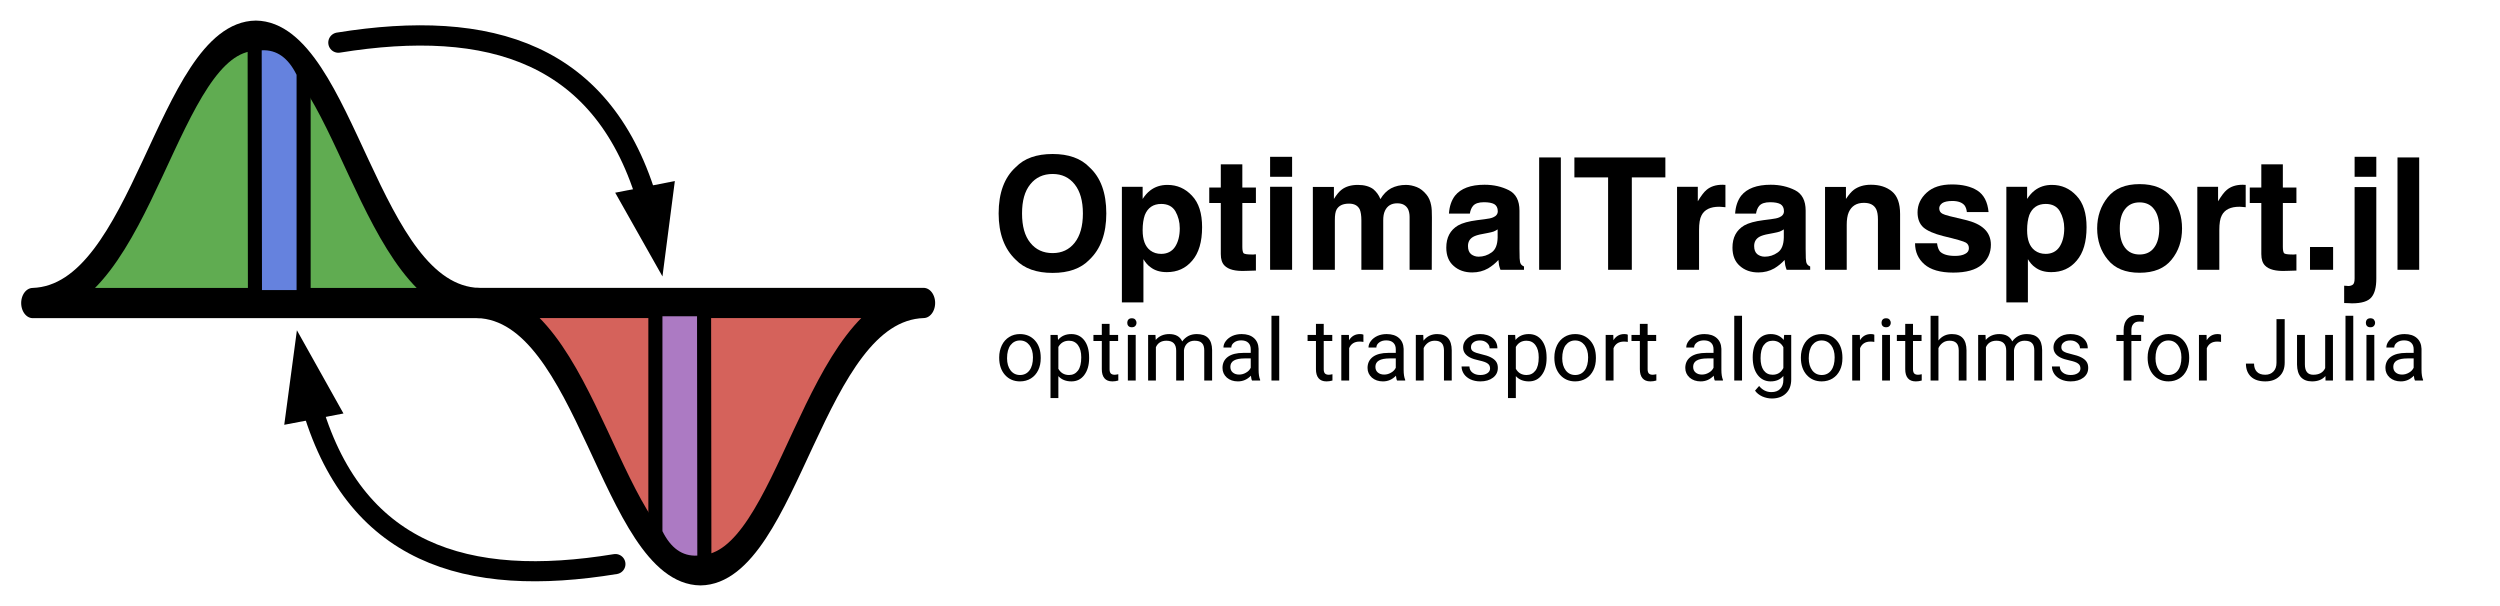 <?xml version="1.0" encoding="UTF-8" standalone="no"?>
<svg
   xmlns:dc="http://purl.org/dc/elements/1.1/"
   xmlns:cc="http://creativecommons.org/ns#"
   xmlns:rdf="http://www.w3.org/1999/02/22-rdf-syntax-ns#"
   xmlns:svg="http://www.w3.org/2000/svg"
   xmlns="http://www.w3.org/2000/svg"
   xmlns:sodipodi="http://sodipodi.sourceforge.net/DTD/sodipodi-0.dtd"
   xmlns:inkscape="http://www.inkscape.org/namespaces/inkscape"
   width="1812.905"
   height="439.737"
   viewBox="0 0 1812.905 439.737"
   version="1.1"
   xml:space="preserve"
   style="clip-rule:evenodd;fill-rule:evenodd;stroke-linecap:round;stroke-linejoin:round;stroke-miterlimit:1.5"
   id="svg260"
   sodipodi:docname="optimaltransport_logo.svg"
   inkscape:version="1.0.1 (3bc2e813f5, 2020-09-07)"><defs
   id="defs264" /><sodipodi:namedview
   pagecolor="#ffffff"
   bordercolor="#666666"
   borderopacity="1"
   objecttolerance="10"
   gridtolerance="10"
   guidetolerance="10"
   inkscape:pageopacity="0"
   inkscape:pageshadow="2"
   inkscape:window-width="1920"
   inkscape:window-height="1016"
   id="namedview262"
   showgrid="false"
   lock-margins="true"
   fit-margin-top="15"
   fit-margin-left="15"
   fit-margin-right="15"
   fit-margin-bottom="15"
   inkscape:zoom="0.39682685"
   inkscape:cx="771.15938"
   inkscape:cy="267.0075"
   inkscape:window-x="0"
   inkscape:window-y="27"
   inkscape:window-maximized="1"
   inkscape:current-layer="svg260"
   inkscape:document-rotation="0" />
    <g
   transform="matrix(0.628,0,0,0.628,-16.773,-331.28)"
   id="g38">
        <g
   transform="matrix(0.999,0,0,1.307,-1286.58,-333.863)"
   id="g4">
            <path
   d="m 1352.43,926.785 c 127.79,-3.12 155.77,-235.209 257.9,-236.195 102.12,0.986 130.1,233.075 257.89,236.195 z"
   style="fill:#60ac51;stroke:#000000;stroke-width:26.7px"
   id="path2" />
        </g>
        <g
   transform="matrix(-0.999,0,0,-1.307,2444.27,2088.65)"
   id="g8">
            <path
   d="m 1352.43,926.785 c 127.79,-3.12 155.77,-235.209 257.9,-236.195 102.12,0.986 130.1,233.075 257.89,236.195 z"
   style="fill:#d5625b;stroke:#000000;stroke-width:26.7px"
   id="path6" />
        </g>
        <g
   transform="matrix(2.275,0,0,2.06,-2432.49,-1716.97)"
   id="g14">
            <path
   d="m 1231.5,1131.49 c -4.16,-9.32 -9.95,-14.2 -17.7,-13.73 l 0.14,134.41 h 17.56 z"
   style="fill:none;stroke:#000000;stroke-width:14.29px"
   id="path10" />
            <path
   d="m 1231.5,1131.49 c -4.16,-9.32 -9.95,-14.2 -17.7,-13.73 l 0.14,134.41 h 17.56 z"
   style="fill:#6582de"
   id="path12" />
        </g>
        <g
   transform="matrix(-2.275,0,0,-2.056,3593.3,3467.2)"
   id="g20">
            <path
   d="m 1231.5,1131.49 c -4.16,-9.32 -9.95,-14.2 -17.7,-13.73 l 0.14,134.41 h 17.56 z"
   style="fill:none;stroke:#000000;stroke-width:14.3px"
   id="path16" />
            <path
   d="m 1231.5,1131.49 c -4.16,-9.32 -9.95,-14.2 -17.7,-13.73 l 0.14,134.41 h 17.56 z"
   style="fill:#ac7ac3"
   id="path18" />
        </g>
        <g
   transform="matrix(2.16,0,0,2.315,-2278.48,-2021)"
   id="g28">
            <g
   transform="matrix(0.737,0,0,0.688,979.621,917.052)"
   id="g26">
                <path
   d="m 367.992,566.955 -33.776,-60.334 -9.18,68.533 z"
   id="path22" />
                <path
   d="m 344.054,558.168 c 30.907,111.052 113.423,135.66 221.194,117.965"
   style="fill:none;stroke:#000000;stroke-width:14.58px"
   id="path24" />
            </g>
        </g>
        <g
   transform="matrix(-2.198,0,0,-2.315,3486.45,3776.04)"
   id="g36">
            <g
   transform="matrix(-0.724,0,0,-0.688,1659.8,1587.4)"
   id="g34">
                <path
   d="m 564.849,407.366 34.296,60.702 8.985,-69.14 z"
   id="path30" />
                <path
   d="M 589.02,416.131 C 557.477,305.411 473.56,280.882 363.998,298.556"
   style="fill:none;stroke:#000000;stroke-width:14.7px"
   id="path32" />
            </g>
        </g>
    </g>
    
    <g
   transform="matrix(1.23,0,0,1.23,-743.855,-1136.743)"
   id="g120">
        <g
   transform="matrix(92,0,0,92,1189.01,1083.24)"
   id="g46">
            <path
   d="m 0.589,-0.361 c 0,-0.081 -0.018,-0.143 -0.053,-0.187 -0.035,-0.044 -0.082,-0.066 -0.141,-0.066 -0.06,0 -0.108,0.022 -0.143,0.066 -0.036,0.044 -0.053,0.106 -0.053,0.187 0,0.081 0.017,0.144 0.053,0.188 0.035,0.044 0.083,0.066 0.143,0.066 0.059,0 0.106,-0.022 0.141,-0.066 0.035,-0.044 0.053,-0.107 0.053,-0.188 z M 0.63,-0.064 C 0.576,-0.008 0.497,0.02 0.395,0.02 0.292,0.02 0.213,-0.008 0.159,-0.064 0.086,-0.133 0.049,-0.232 0.049,-0.361 c 0,-0.132 0.037,-0.231 0.11,-0.297 0.054,-0.056 0.133,-0.084 0.236,-0.084 0.102,0 0.181,0.028 0.235,0.084 0.073,0.066 0.109,0.165 0.109,0.297 0,0.129 -0.036,0.228 -0.109,0.297 z"
   style="fill-rule:nonzero"
   id="path44" />
        </g>
        <g
   transform="matrix(92,0,0,92,1260.57,1083.24)"
   id="g50">
            <path
   d="m 0.313,-0.422 c -0.051,0 -0.086,0.024 -0.105,0.071 -0.009,0.026 -0.014,0.058 -0.014,0.097 0,0.062 0.016,0.105 0.049,0.13 0.02,0.015 0.043,0.022 0.07,0.022 0.038,0 0.068,-0.015 0.088,-0.044 0.02,-0.03 0.031,-0.07 0.031,-0.12 0,-0.041 -0.01,-0.077 -0.028,-0.109 -0.019,-0.032 -0.05,-0.047 -0.091,-0.047 z m 0.262,0.149 c 0,0.094 -0.021,0.165 -0.063,0.214 C 0.47,-0.009 0.416,0.015 0.349,0.015 0.307,0.015 0.272,0.005 0.244,-0.017 0.228,-0.028 0.213,-0.045 0.199,-0.068 V 0.209 H 0.061 v -0.741 h 0.133 v 0.078 c 0.015,-0.023 0.031,-0.041 0.048,-0.054 0.031,-0.024 0.068,-0.036 0.111,-0.036 0.062,0 0.114,0.023 0.157,0.069 0.044,0.046 0.065,0.113 0.065,0.202 z"
   style="fill-rule:nonzero"
   id="path48" />
        </g>
        <g
   transform="matrix(92,0,0,92,1316.77,1083.24)"
   id="g54">
            <path
   d="m 0.01,-0.428 v -0.099 h 0.074 v -0.149 h 0.138 v 0.149 h 0.087 v 0.099 H 0.222 v 0.281 c 0,0.022 0.003,0.035 0.008,0.041 0.006,0.005 0.023,0.008 0.051,0.008 0.004,0 0.009,0 0.014,0 0.004,-0.001 0.009,-0.001 0.014,-0.001 V 0.005 L 0.243,0.007 C 0.177,0.01 0.132,-0.002 0.108,-0.027 0.092,-0.043 0.084,-0.067 0.084,-0.101 v -0.327 z"
   style="fill-rule:nonzero"
   id="path52" />
        </g>
        <g
   transform="matrix(92,0,0,92,1347.4,1083.24)"
   id="g58">
            <path
   d="M 0.208,-0.596 H 0.067 V -0.724 H 0.208 Z M 0.067,-0.532 H 0.208 V 0 H 0.067 Z"
   style="fill-rule:nonzero"
   id="path56" />
        </g>
        <g
   transform="matrix(92,0,0,92,1372.97,1083.24)"
   id="g62">
            <path
   d="m 0.791,-0.482 c 0.015,0.018 0.025,0.041 0.03,0.068 0.004,0.018 0.005,0.044 0.005,0.079 L 0.825,0 H 0.683 v -0.339 c 0,-0.02 -0.004,-0.037 -0.01,-0.05 C 0.66,-0.413 0.638,-0.426 0.604,-0.426 0.566,-0.426 0.54,-0.41 0.525,-0.378 0.517,-0.361 0.514,-0.341 0.514,-0.317 V 0 h -0.14 v -0.317 c 0,-0.031 -0.004,-0.054 -0.01,-0.069 -0.012,-0.025 -0.035,-0.038 -0.069,-0.038 -0.04,0 -0.066,0.013 -0.08,0.038 -0.008,0.015 -0.011,0.037 -0.011,0.066 V 0 H 0.063 v -0.531 h 0.135 v 0.077 c 0.017,-0.027 0.033,-0.047 0.049,-0.059 0.027,-0.021 0.062,-0.031 0.105,-0.031 0.04,0 0.073,0.009 0.098,0.027 0.02,0.017 0.036,0.038 0.046,0.064 0.018,-0.031 0.041,-0.054 0.068,-0.069 0.029,-0.015 0.061,-0.022 0.096,-0.022 0.023,0 0.046,0.005 0.069,0.014 0.023,0.009 0.043,0.025 0.062,0.048 z"
   style="fill-rule:nonzero"
   id="path60" />
        </g>
        <g
   transform="matrix(92,0,0,92,1454.77,1083.24)"
   id="g66">
            <path
   d="M 0.358,-0.259 C 0.35,-0.253 0.341,-0.249 0.332,-0.245 0.323,-0.242 0.311,-0.239 0.295,-0.236 L 0.264,-0.23 c -0.03,0.005 -0.051,0.012 -0.063,0.019 -0.022,0.013 -0.033,0.032 -0.033,0.059 0,0.024 0.007,0.041 0.02,0.052 0.013,0.01 0.029,0.016 0.048,0.016 0.03,0 0.058,-0.009 0.083,-0.027 0.025,-0.017 0.038,-0.049 0.039,-0.096 z M 0.274,-0.324 c 0.026,-0.003 0.044,-0.007 0.055,-0.012 0.02,-0.008 0.03,-0.022 0.03,-0.039 0,-0.022 -0.008,-0.037 -0.023,-0.046 C 0.321,-0.429 0.299,-0.433 0.27,-0.433 0.237,-0.433 0.213,-0.425 0.2,-0.409 0.19,-0.397 0.183,-0.38 0.18,-0.36 H 0.046 c 0.003,-0.046 0.016,-0.085 0.039,-0.115 0.037,-0.046 0.1,-0.07 0.189,-0.07 0.059,0 0.11,0.012 0.156,0.035 0.045,0.023 0.068,0.066 0.068,0.131 v 0.244 c 0,0.017 0,0.037 0.001,0.061 0.001,0.018 0.003,0.031 0.008,0.037 0.004,0.007 0.011,0.012 0.02,0.016 V 0 H 0.376 C 0.372,-0.011 0.369,-0.021 0.367,-0.03 0.366,-0.04 0.364,-0.05 0.363,-0.063 0.344,-0.042 0.322,-0.024 0.297,-0.009 0.267,0.008 0.233,0.017 0.195,0.017 0.147,0.017 0.107,0.003 0.076,-0.025 0.045,-0.052 0.029,-0.091 0.029,-0.142 c 0,-0.065 0.025,-0.112 0.075,-0.142 0.028,-0.016 0.069,-0.027 0.123,-0.034 z"
   style="fill-rule:nonzero"
   id="path64" />
        </g>
        <g
   transform="matrix(92,0,0,92,1505.93,1083.24)"
   id="g70">
            <rect
   x="0.068"
   y="-0.72"
   width="0.139"
   height="0.72"
   style="fill-rule:nonzero"
   id="rect68" />
        </g>
        <g
   transform="matrix(92,0,0,92,1531.49,1083.24)"
   id="g74">
            <path
   d="m 0.599,-0.72 v 0.128 H 0.384 V 0 H 0.232 V -0.592 H 0.016 V -0.72 Z"
   style="fill-rule:nonzero"
   id="path72" />
        </g>
        <g
   transform="matrix(92,0,0,92,1587.69,1083.24)"
   id="g78">
            <path
   d="m 0.373,-0.544 v 0.143 C 0.364,-0.402 0.356,-0.403 0.349,-0.403 0.342,-0.404 0.337,-0.404 0.333,-0.404 c -0.056,0 -0.094,0.018 -0.113,0.055 -0.011,0.02 -0.016,0.052 -0.016,0.095 V 0 H 0.063 v -0.532 h 0.133 v 0.093 c 0.022,-0.036 0.04,-0.06 0.056,-0.073 0.026,-0.022 0.06,-0.033 0.102,-0.033 z"
   style="fill-rule:nonzero"
   id="path76" />
        </g>
        <g
   transform="matrix(92,0,0,92,1623.49,1083.24)"
   id="g82">
            <path
   d="M 0.358,-0.259 C 0.35,-0.253 0.341,-0.249 0.332,-0.245 0.323,-0.242 0.311,-0.239 0.295,-0.236 L 0.264,-0.23 c -0.03,0.005 -0.051,0.012 -0.063,0.019 -0.022,0.013 -0.033,0.032 -0.033,0.059 0,0.024 0.007,0.041 0.02,0.052 0.013,0.01 0.029,0.016 0.048,0.016 0.03,0 0.058,-0.009 0.083,-0.027 0.025,-0.017 0.038,-0.049 0.039,-0.096 z M 0.274,-0.324 c 0.026,-0.003 0.044,-0.007 0.055,-0.012 0.02,-0.008 0.03,-0.022 0.03,-0.039 0,-0.022 -0.008,-0.037 -0.023,-0.046 C 0.321,-0.429 0.299,-0.433 0.27,-0.433 0.237,-0.433 0.213,-0.425 0.2,-0.409 0.19,-0.397 0.183,-0.38 0.18,-0.36 H 0.046 c 0.003,-0.046 0.016,-0.085 0.039,-0.115 0.037,-0.046 0.1,-0.07 0.189,-0.07 0.059,0 0.11,0.012 0.156,0.035 0.045,0.023 0.068,0.066 0.068,0.131 v 0.244 c 0,0.017 0,0.037 0.001,0.061 0.001,0.018 0.003,0.031 0.008,0.037 0.004,0.007 0.011,0.012 0.02,0.016 V 0 H 0.376 C 0.372,-0.011 0.369,-0.021 0.367,-0.03 0.366,-0.04 0.364,-0.05 0.363,-0.063 0.344,-0.042 0.322,-0.024 0.297,-0.009 0.267,0.008 0.233,0.017 0.195,0.017 0.147,0.017 0.107,0.003 0.076,-0.025 0.045,-0.052 0.029,-0.091 0.029,-0.142 c 0,-0.065 0.025,-0.112 0.075,-0.142 0.028,-0.016 0.069,-0.027 0.123,-0.034 z"
   style="fill-rule:nonzero"
   id="path80" />
        </g>
        <g
   transform="matrix(92,0,0,92,1674.66,1083.24)"
   id="g86">
            <path
   d="M 0.547,-0.358 V 0 H 0.405 v -0.324 c 0,-0.028 -0.004,-0.049 -0.011,-0.064 -0.014,-0.028 -0.04,-0.041 -0.079,-0.041 -0.047,0 -0.079,0.02 -0.097,0.06 -0.009,0.021 -0.013,0.048 -0.013,0.081 V 0 H 0.066 V -0.531 H 0.2 v 0.077 c 0.018,-0.027 0.035,-0.047 0.051,-0.059 0.029,-0.021 0.065,-0.032 0.109,-0.032 0.055,0 0.1,0.014 0.135,0.043 0.035,0.029 0.052,0.077 0.052,0.144 z"
   style="fill-rule:nonzero"
   id="path84" />
        </g>
        <g
   transform="matrix(92,0,0,92,1730.86,1083.24)"
   id="g90">
            <path
   d="m 0.173,-0.17 c 0.003,0.025 0.01,0.042 0.019,0.053 0.018,0.018 0.05,0.028 0.096,0.028 0.027,0 0.049,-0.004 0.065,-0.013 0.016,-0.008 0.024,-0.02 0.024,-0.036 0,-0.016 -0.006,-0.028 -0.019,-0.036 C 0.345,-0.182 0.297,-0.196 0.213,-0.216 0.153,-0.231 0.11,-0.25 0.085,-0.272 0.061,-0.294 0.048,-0.326 0.048,-0.368 c 0,-0.049 0.02,-0.091 0.058,-0.126 0.039,-0.036 0.093,-0.053 0.163,-0.053 0.066,0 0.121,0.013 0.162,0.039 0.042,0.027 0.066,0.073 0.072,0.138 H 0.364 C 0.362,-0.388 0.357,-0.402 0.349,-0.413 0.334,-0.431 0.308,-0.441 0.271,-0.441 c -0.03,0 -0.052,0.005 -0.065,0.014 -0.013,0.01 -0.019,0.021 -0.019,0.033 0,0.016 0.007,0.028 0.021,0.035 0.013,0.008 0.062,0.02 0.145,0.039 0.055,0.013 0.096,0.032 0.124,0.059 0.027,0.026 0.041,0.06 0.041,0.1 0,0.053 -0.02,0.096 -0.059,0.129 C 0.42,0.001 0.359,0.018 0.277,0.018 0.194,0.018 0.132,0 0.092,-0.035 0.052,-0.07 0.032,-0.115 0.032,-0.17 Z"
   style="fill-rule:nonzero"
   id="path88" />
        </g>
        <g
   transform="matrix(92,0,0,92,1782.02,1083.24)"
   id="g94">
            <path
   d="m 0.313,-0.422 c -0.051,0 -0.086,0.024 -0.105,0.071 -0.009,0.026 -0.014,0.058 -0.014,0.097 0,0.062 0.016,0.105 0.049,0.13 0.02,0.015 0.043,0.022 0.07,0.022 0.038,0 0.068,-0.015 0.088,-0.044 0.02,-0.03 0.031,-0.07 0.031,-0.12 0,-0.041 -0.01,-0.077 -0.028,-0.109 -0.019,-0.032 -0.05,-0.047 -0.091,-0.047 z m 0.262,0.149 c 0,0.094 -0.021,0.165 -0.063,0.214 C 0.47,-0.009 0.416,0.015 0.349,0.015 0.307,0.015 0.272,0.005 0.244,-0.017 0.228,-0.028 0.213,-0.045 0.199,-0.068 V 0.209 H 0.061 v -0.741 h 0.133 v 0.078 c 0.015,-0.023 0.031,-0.041 0.048,-0.054 0.031,-0.024 0.068,-0.036 0.111,-0.036 0.062,0 0.114,0.023 0.157,0.069 0.044,0.046 0.065,0.113 0.065,0.202 z"
   style="fill-rule:nonzero"
   id="path92" />
        </g>
        <g
   transform="matrix(92,0,0,92,1838.22,1083.24)"
   id="g98">
            <path
   d="M 0.43,-0.265 C 0.43,-0.319 0.419,-0.36 0.397,-0.388 0.376,-0.417 0.344,-0.432 0.304,-0.432 c -0.041,0 -0.072,0.015 -0.094,0.044 -0.022,0.028 -0.033,0.069 -0.033,0.123 0,0.053 0.011,0.094 0.033,0.123 0.022,0.029 0.053,0.044 0.094,0.044 0.04,0 0.072,-0.015 0.093,-0.044 0.022,-0.029 0.033,-0.07 0.033,-0.123 z M 0.304,0.019 C 0.213,0.019 0.145,-0.009 0.1,-0.065 0.055,-0.12 0.032,-0.187 0.032,-0.265 c 0,-0.077 0.023,-0.144 0.068,-0.2 0.045,-0.056 0.113,-0.084 0.204,-0.084 0.092,0 0.16,0.028 0.205,0.084 0.045,0.056 0.067,0.123 0.067,0.2 0,0.078 -0.022,0.145 -0.067,0.2 -0.045,0.056 -0.113,0.084 -0.205,0.084 z"
   style="fill-rule:nonzero"
   id="path96" />
        </g>
        <g
   transform="matrix(92,0,0,92,1894.42,1083.24)"
   id="g102">
            <path
   d="m 0.373,-0.544 v 0.143 C 0.364,-0.402 0.356,-0.403 0.349,-0.403 0.342,-0.404 0.337,-0.404 0.333,-0.404 c -0.056,0 -0.094,0.018 -0.113,0.055 -0.011,0.02 -0.016,0.052 -0.016,0.095 V 0 H 0.063 v -0.532 h 0.133 v 0.093 c 0.022,-0.036 0.04,-0.06 0.056,-0.073 0.026,-0.022 0.06,-0.033 0.102,-0.033 z"
   style="fill-rule:nonzero"
   id="path100" />
        </g>
        <g
   transform="matrix(92,0,0,92,1930.22,1083.24)"
   id="g106">
            <path
   d="m 0.01,-0.428 v -0.099 h 0.074 v -0.149 h 0.138 v 0.149 h 0.087 v 0.099 H 0.222 v 0.281 c 0,0.022 0.003,0.035 0.008,0.041 0.006,0.005 0.023,0.008 0.051,0.008 0.004,0 0.009,0 0.014,0 0.004,-0.001 0.009,-0.001 0.014,-0.001 V 0.005 L 0.243,0.007 C 0.177,0.01 0.132,-0.002 0.108,-0.027 0.092,-0.043 0.084,-0.067 0.084,-0.101 v -0.327 z"
   style="fill-rule:nonzero"
   id="path104" />
        </g>
        <g
   transform="matrix(92,0,0,92,1960.86,1083.24)"
   id="g110">
            <rect
   x="0.063"
   y="-0.146"
   width="0.148"
   height="0.146"
   style="fill-rule:nonzero"
   id="rect108" />
        </g>
        <g
   transform="matrix(92,0,0,92,1986.42,1083.24)"
   id="g114">
            <path
   d="M 0.21,-0.596 H 0.071 V -0.724 H 0.21 Z M 0.004,0.102 c 0.008,0.001 0.014,0.001 0.017,0.001 0.003,0 0.006,0.001 0.009,0.001 0.013,0 0.024,-0.004 0.031,-0.01 0.007,-0.007 0.01,-0.02 0.01,-0.039 V -0.53 H 0.21 V 0.057 C 0.21,0.111 0.2,0.151 0.179,0.176 0.158,0.202 0.116,0.215 0.054,0.215 c -0.004,0 -0.01,0 -0.019,-0.001 -0.008,0 -0.018,0 -0.031,-0.001 z"
   style="fill-rule:nonzero"
   id="path112" />
        </g>
        <g
   transform="matrix(92,0,0,92,2011.98,1083.24)"
   id="g118">
            <rect
   x="0.068"
   y="-0.72"
   width="0.139"
   height="0.72"
   style="fill-rule:nonzero"
   id="rect116" />
        </g>
    </g>
    <g
   transform="matrix(0.973,0,0,0.973,-435.086,-778.047)"
   id="g258">
        <g
   transform="matrix(64.356,0,0,64.356,1189.01,1083.24)"
   id="g124">
            <path
   d="m 0.044,-0.269 c 0,-0.052 0.011,-0.098 0.031,-0.14 0.02,-0.041 0.049,-0.073 0.085,-0.095 0.036,-0.023 0.078,-0.034 0.124,-0.034 0.072,0 0.13,0.025 0.175,0.075 0.044,0.049 0.066,0.116 0.066,0.198 v 0.007 c 0,0.051 -0.009,0.097 -0.029,0.138 -0.02,0.041 -0.048,0.073 -0.085,0.096 C 0.375,-0.002 0.333,0.01 0.285,0.01 0.214,0.01 0.156,-0.015 0.111,-0.065 0.067,-0.115 0.044,-0.181 0.044,-0.263 Z m 0.091,0.011 c 0,0.058 0.014,0.105 0.041,0.141 0.027,0.035 0.064,0.053 0.109,0.053 0.046,0 0.083,-0.018 0.11,-0.054 0.027,-0.036 0.04,-0.086 0.04,-0.151 0,-0.058 -0.014,-0.105 -0.041,-0.141 -0.028,-0.036 -0.064,-0.054 -0.11,-0.054 -0.044,0 -0.08,0.018 -0.108,0.053 -0.027,0.036 -0.041,0.087 -0.041,0.153 z"
   style="fill-rule:nonzero"
   id="path122" />
        </g>
        <g
   transform="matrix(64.356,0,0,64.356,1225.71,1083.24)"
   id="g128">
            <path
   d="m 0.515,-0.258 c 0,0.08 -0.019,0.145 -0.056,0.194 C 0.423,-0.015 0.373,0.01 0.31,0.01 0.246,0.01 0.195,-0.011 0.159,-0.051 V 0.203 H 0.068 v -0.731 h 0.083 l 0.004,0.058 c 0.037,-0.045 0.088,-0.068 0.154,-0.068 0.063,0 0.113,0.024 0.15,0.072 0.037,0.048 0.056,0.114 0.056,0.199 z M 0.424,-0.269 c 0,-0.059 -0.012,-0.106 -0.038,-0.141 -0.025,-0.034 -0.06,-0.051 -0.104,-0.051 -0.055,0 -0.096,0.024 -0.123,0.072 v 0.253 c 0.027,0.048 0.068,0.072 0.124,0.072 0.043,0 0.077,-0.017 0.103,-0.051 0.026,-0.035 0.038,-0.086 0.038,-0.154 z"
   style="fill-rule:nonzero"
   id="path126" />
        </g>
        <g
   transform="matrix(64.356,0,0,64.356,1261.82,1083.24)"
   id="g132">
            <path
   d="m 0.191,-0.656 v 0.128 H 0.29 v 0.07 H 0.191 v 0.327 c 0,0.021 0.004,0.037 0.013,0.048 0.009,0.01 0.024,0.016 0.045,0.016 0.01,0 0.025,-0.002 0.043,-0.006 V 0 C 0.268,0.007 0.245,0.01 0.223,0.01 0.182,0.01 0.152,-0.002 0.131,-0.027 0.111,-0.051 0.101,-0.086 0.101,-0.131 V -0.458 H 0.004 v -0.07 h 0.097 v -0.128 z"
   style="fill-rule:nonzero"
   id="path130" />
        </g>
        <g
   transform="matrix(64.356,0,0,64.356,1282.84,1083.24)"
   id="g136">
            <path
   d="M 0.167,0 H 0.076 V -0.528 H 0.167 Z M 0.069,-0.668 c 0,-0.015 0.004,-0.027 0.013,-0.038 0.009,-0.01 0.022,-0.015 0.04,-0.015 0.018,0 0.031,0.005 0.04,0.015 0.009,0.011 0.014,0.023 0.014,0.038 0,0.014 -0.005,0.026 -0.014,0.036 -0.009,0.01 -0.022,0.015 -0.04,0.015 -0.018,0 -0.031,-0.005 -0.04,-0.015 -0.009,-0.01 -0.013,-0.022 -0.013,-0.036 z"
   style="fill-rule:nonzero"
   id="path134" />
        </g>
        <g
   transform="matrix(64.356,0,0,64.356,1298.46,1083.24)"
   id="g140">
            <path
   d="m 0.153,-0.528 0.003,0.058 c 0.038,-0.045 0.091,-0.068 0.157,-0.068 0.073,0 0.124,0.028 0.15,0.085 0.018,-0.026 0.041,-0.046 0.069,-0.062 0.028,-0.015 0.061,-0.023 0.1,-0.023 0.116,0 0.175,0.061 0.177,0.184 V 0 H 0.718 v -0.349 c 0,-0.037 -0.008,-0.066 -0.026,-0.084 -0.017,-0.019 -0.046,-0.028 -0.087,-0.028 -0.033,0 -0.061,0.01 -0.083,0.03 -0.022,0.02 -0.035,0.047 -0.039,0.08 V 0 h -0.09 v -0.346 c 0,-0.077 -0.038,-0.115 -0.113,-0.115 -0.059,0 -0.1,0.025 -0.122,0.075 V 0 h -0.09 v -0.528 z"
   style="fill-rule:nonzero"
   id="path138" />
        </g>
        <g
   transform="matrix(64.356,0,0,64.356,1354.86,1083.24)"
   id="g144">
            <path
   d="M 0.395,0 C 0.389,-0.01 0.385,-0.029 0.382,-0.056 0.34,-0.012 0.29,0.01 0.231,0.01 0.179,0.01 0.137,-0.005 0.103,-0.034 0.07,-0.064 0.053,-0.101 0.053,-0.146 c 0,-0.055 0.021,-0.098 0.063,-0.129 0.042,-0.03 0.101,-0.045 0.176,-0.045 H 0.38 v -0.042 c 0,-0.031 -0.009,-0.057 -0.028,-0.075 -0.019,-0.019 -0.047,-0.028 -0.083,-0.028 -0.033,0 -0.06,0.008 -0.081,0.024 -0.022,0.016 -0.033,0.036 -0.033,0.059 H 0.064 c 0,-0.026 0.009,-0.052 0.028,-0.076 0.019,-0.025 0.044,-0.044 0.076,-0.059 0.032,-0.014 0.068,-0.021 0.106,-0.021 0.061,0 0.108,0.015 0.143,0.046 0.034,0.03 0.052,0.072 0.054,0.125 v 0.243 c 0,0.049 0.006,0.088 0.018,0.116 V 0 Z m -0.15,-0.069 c 0.028,0 0.055,-0.007 0.08,-0.022 0.026,-0.014 0.044,-0.034 0.055,-0.057 V -0.256 H 0.31 c -0.111,0 -0.166,0.032 -0.166,0.097 0,0.028 0.009,0.05 0.028,0.066 0.019,0.016 0.043,0.024 0.073,0.024 z"
   style="fill-rule:nonzero"
   id="path142" />
        </g>
        <g
   transform="matrix(64.356,0,0,64.356,1389.87,1083.24)"
   id="g148">
            <rect
   x="0.076"
   y="-0.75"
   width="0.09"
   height="0.75"
   style="fill-rule:nonzero"
   id="rect146" />
        </g>
        <g
   transform="matrix(64.356,0,0,64.356,1421.42,1083.24)"
   id="g152">
            <path
   d="m 0.191,-0.656 v 0.128 H 0.29 v 0.07 H 0.191 v 0.327 c 0,0.021 0.004,0.037 0.013,0.048 0.009,0.01 0.024,0.016 0.045,0.016 0.01,0 0.025,-0.002 0.043,-0.006 V 0 C 0.268,0.007 0.245,0.01 0.223,0.01 0.182,0.01 0.152,-0.002 0.131,-0.027 0.111,-0.051 0.101,-0.086 0.101,-0.131 V -0.458 H 0.004 v -0.07 h 0.097 v -0.128 z"
   style="fill-rule:nonzero"
   id="path150" />
        </g>
        <g
   transform="matrix(64.356,0,0,64.356,1442.44,1083.24)"
   id="g156">
            <path
   d="M 0.324,-0.447 C 0.31,-0.45 0.295,-0.451 0.279,-0.451 c -0.059,0 -0.099,0.026 -0.12,0.076 V 0 H 0.068 v -0.528 h 0.088 l 0.002,0.061 c 0.029,-0.047 0.071,-0.071 0.126,-0.071 0.017,0 0.031,0.002 0.04,0.007 z"
   style="fill-rule:nonzero"
   id="path154" />
        </g>
        <g
   transform="matrix(64.356,0,0,64.356,1462.96,1083.24)"
   id="g160">
            <path
   d="M 0.395,0 C 0.389,-0.01 0.385,-0.029 0.382,-0.056 0.34,-0.012 0.29,0.01 0.231,0.01 0.179,0.01 0.137,-0.005 0.103,-0.034 0.07,-0.064 0.053,-0.101 0.053,-0.146 c 0,-0.055 0.021,-0.098 0.063,-0.129 0.042,-0.03 0.101,-0.045 0.176,-0.045 H 0.38 v -0.042 c 0,-0.031 -0.009,-0.057 -0.028,-0.075 -0.019,-0.019 -0.047,-0.028 -0.083,-0.028 -0.033,0 -0.06,0.008 -0.081,0.024 -0.022,0.016 -0.033,0.036 -0.033,0.059 H 0.064 c 0,-0.026 0.009,-0.052 0.028,-0.076 0.019,-0.025 0.044,-0.044 0.076,-0.059 0.032,-0.014 0.068,-0.021 0.106,-0.021 0.061,0 0.108,0.015 0.143,0.046 0.034,0.03 0.052,0.072 0.054,0.125 v 0.243 c 0,0.049 0.006,0.088 0.018,0.116 V 0 Z m -0.15,-0.069 c 0.028,0 0.055,-0.007 0.08,-0.022 0.026,-0.014 0.044,-0.034 0.055,-0.057 V -0.256 H 0.31 c -0.111,0 -0.166,0.032 -0.166,0.097 0,0.028 0.009,0.05 0.028,0.066 0.019,0.016 0.043,0.024 0.073,0.024 z"
   style="fill-rule:nonzero"
   id="path158" />
        </g>
        <g
   transform="matrix(64.356,0,0,64.356,1497.97,1083.24)"
   id="g164">
            <path
   d="m 0.154,-0.528 0.003,0.066 c 0.04,-0.051 0.093,-0.076 0.158,-0.076 0.112,0 0.168,0.063 0.169,0.189 V 0 H 0.394 V -0.35 C 0.393,-0.388 0.385,-0.416 0.367,-0.434 0.35,-0.452 0.324,-0.461 0.288,-0.461 c -0.03,0 -0.055,0.007 -0.078,0.023 -0.022,0.016 -0.039,0.036 -0.051,0.062 V 0 H 0.068 v -0.528 z"
   style="fill-rule:nonzero"
   id="path162" />
        </g>
        <g
   transform="matrix(64.356,0,0,64.356,1533.48,1083.24)"
   id="g168">
            <path
   d="M 0.376,-0.14 C 0.376,-0.165 0.367,-0.184 0.348,-0.197 0.33,-0.211 0.298,-0.222 0.252,-0.232 0.206,-0.242 0.17,-0.253 0.143,-0.267 0.116,-0.281 0.097,-0.297 0.084,-0.316 0.071,-0.335 0.064,-0.357 0.064,-0.383 c 0,-0.044 0.019,-0.08 0.055,-0.11 0.037,-0.03 0.084,-0.045 0.141,-0.045 0.06,0 0.108,0.015 0.146,0.046 0.037,0.031 0.055,0.071 0.055,0.119 H 0.371 C 0.371,-0.398 0.36,-0.419 0.339,-0.437 0.318,-0.455 0.292,-0.464 0.26,-0.464 c -0.033,0 -0.059,0.007 -0.077,0.022 -0.019,0.014 -0.028,0.033 -0.028,0.056 0,0.022 0.008,0.038 0.026,0.049 0.017,0.011 0.048,0.022 0.093,0.032 0.045,0.01 0.082,0.022 0.11,0.036 0.028,0.014 0.049,0.031 0.062,0.05 0.014,0.02 0.02,0.044 0.02,0.073 0,0.047 -0.019,0.085 -0.056,0.113 C 0.372,-0.004 0.323,0.01 0.263,0.01 0.22,0.01 0.183,0.002 0.15,-0.013 0.118,-0.028 0.092,-0.049 0.074,-0.075 0.056,-0.102 0.046,-0.131 0.046,-0.163 h 0.091 c 0.001,0.031 0.013,0.055 0.036,0.072 0.023,0.018 0.053,0.027 0.09,0.027 0.034,0 0.061,-0.007 0.082,-0.021 0.021,-0.014 0.031,-0.032 0.031,-0.055 z"
   style="fill-rule:nonzero"
   id="path166" />
        </g>
        <g
   transform="matrix(64.356,0,0,64.356,1566.66,1083.24)"
   id="g172">
            <path
   d="m 0.515,-0.258 c 0,0.08 -0.019,0.145 -0.056,0.194 C 0.423,-0.015 0.373,0.01 0.31,0.01 0.246,0.01 0.195,-0.011 0.159,-0.051 V 0.203 H 0.068 v -0.731 h 0.083 l 0.004,0.058 c 0.037,-0.045 0.088,-0.068 0.154,-0.068 0.063,0 0.113,0.024 0.15,0.072 0.037,0.048 0.056,0.114 0.056,0.199 z M 0.424,-0.269 c 0,-0.059 -0.012,-0.106 -0.038,-0.141 -0.025,-0.034 -0.06,-0.051 -0.104,-0.051 -0.055,0 -0.096,0.024 -0.123,0.072 v 0.253 c 0.027,0.048 0.068,0.072 0.124,0.072 0.043,0 0.077,-0.017 0.103,-0.051 0.026,-0.035 0.038,-0.086 0.038,-0.154 z"
   style="fill-rule:nonzero"
   id="path170" />
        </g>
        <g
   transform="matrix(64.356,0,0,64.356,1602.77,1083.24)"
   id="g176">
            <path
   d="m 0.044,-0.269 c 0,-0.052 0.011,-0.098 0.031,-0.14 0.02,-0.041 0.049,-0.073 0.085,-0.095 0.036,-0.023 0.078,-0.034 0.124,-0.034 0.072,0 0.13,0.025 0.175,0.075 0.044,0.049 0.066,0.116 0.066,0.198 v 0.007 c 0,0.051 -0.009,0.097 -0.029,0.138 -0.02,0.041 -0.048,0.073 -0.085,0.096 C 0.375,-0.002 0.333,0.01 0.285,0.01 0.214,0.01 0.156,-0.015 0.111,-0.065 0.067,-0.115 0.044,-0.181 0.044,-0.263 Z m 0.091,0.011 c 0,0.058 0.014,0.105 0.041,0.141 0.027,0.035 0.064,0.053 0.109,0.053 0.046,0 0.083,-0.018 0.11,-0.054 0.027,-0.036 0.04,-0.086 0.04,-0.151 0,-0.058 -0.014,-0.105 -0.041,-0.141 -0.028,-0.036 -0.064,-0.054 -0.11,-0.054 -0.044,0 -0.08,0.018 -0.108,0.053 -0.027,0.036 -0.041,0.087 -0.041,0.153 z"
   style="fill-rule:nonzero"
   id="path174" />
        </g>
        <g
   transform="matrix(64.356,0,0,64.356,1639.47,1083.24)"
   id="g180">
            <path
   d="M 0.324,-0.447 C 0.31,-0.45 0.295,-0.451 0.279,-0.451 c -0.059,0 -0.099,0.026 -0.12,0.076 V 0 H 0.068 v -0.528 h 0.088 l 0.002,0.061 c 0.029,-0.047 0.071,-0.071 0.126,-0.071 0.017,0 0.031,0.002 0.04,0.007 z"
   style="fill-rule:nonzero"
   id="path178" />
        </g>
        <g
   transform="matrix(64.356,0,0,64.356,1662.82,1083.24)"
   id="g184">
            <path
   d="m 0.191,-0.656 v 0.128 H 0.29 v 0.07 H 0.191 v 0.327 c 0,0.021 0.004,0.037 0.013,0.048 0.009,0.01 0.024,0.016 0.045,0.016 0.01,0 0.025,-0.002 0.043,-0.006 V 0 C 0.268,0.007 0.245,0.01 0.223,0.01 0.182,0.01 0.152,-0.002 0.131,-0.027 0.111,-0.051 0.101,-0.086 0.101,-0.131 V -0.458 H 0.004 v -0.07 h 0.097 v -0.128 z"
   style="fill-rule:nonzero"
   id="path182" />
        </g>
        <g
   transform="matrix(64.356,0,0,64.356,1699.77,1083.24)"
   id="g188">
            <path
   d="M 0.395,0 C 0.389,-0.01 0.385,-0.029 0.382,-0.056 0.34,-0.012 0.29,0.01 0.231,0.01 0.179,0.01 0.137,-0.005 0.103,-0.034 0.07,-0.064 0.053,-0.101 0.053,-0.146 c 0,-0.055 0.021,-0.098 0.063,-0.129 0.042,-0.03 0.101,-0.045 0.176,-0.045 H 0.38 v -0.042 c 0,-0.031 -0.009,-0.057 -0.028,-0.075 -0.019,-0.019 -0.047,-0.028 -0.083,-0.028 -0.033,0 -0.06,0.008 -0.081,0.024 -0.022,0.016 -0.033,0.036 -0.033,0.059 H 0.064 c 0,-0.026 0.009,-0.052 0.028,-0.076 0.019,-0.025 0.044,-0.044 0.076,-0.059 0.032,-0.014 0.068,-0.021 0.106,-0.021 0.061,0 0.108,0.015 0.143,0.046 0.034,0.03 0.052,0.072 0.054,0.125 v 0.243 c 0,0.049 0.006,0.088 0.018,0.116 V 0 Z m -0.15,-0.069 c 0.028,0 0.055,-0.007 0.08,-0.022 0.026,-0.014 0.044,-0.034 0.055,-0.057 V -0.256 H 0.31 c -0.111,0 -0.166,0.032 -0.166,0.097 0,0.028 0.009,0.05 0.028,0.066 0.019,0.016 0.043,0.024 0.073,0.024 z"
   style="fill-rule:nonzero"
   id="path186" />
        </g>
        <g
   transform="matrix(64.356,0,0,64.356,1734.78,1083.24)"
   id="g192">
            <rect
   x="0.076"
   y="-0.75"
   width="0.09"
   height="0.75"
   style="fill-rule:nonzero"
   id="rect190" />
        </g>
        <g
   transform="matrix(64.356,0,0,64.356,1750.4,1083.24)"
   id="g196">
            <path
   d="m 0.047,-0.269 c 0,-0.082 0.019,-0.147 0.057,-0.196 0.038,-0.049 0.089,-0.073 0.151,-0.073 0.065,0 0.115,0.023 0.151,0.068 l 0.005,-0.058 h 0.082 v 0.515 C 0.493,0.056 0.473,0.11 0.432,0.149 0.392,0.188 0.337,0.208 0.269,0.208 0.231,0.208 0.194,0.2 0.157,0.184 0.121,0.167 0.093,0.145 0.074,0.117 L 0.121,0.063 C 0.159,0.11 0.207,0.134 0.263,0.134 0.307,0.134 0.341,0.122 0.365,0.097 0.39,0.072 0.402,0.038 0.402,-0.007 V -0.053 C 0.366,-0.011 0.317,0.01 0.254,0.01 0.193,0.01 0.142,-0.015 0.104,-0.065 0.066,-0.115 0.047,-0.183 0.047,-0.269 Z m 0.091,0.011 c 0,0.059 0.012,0.106 0.036,0.14 0.025,0.034 0.059,0.051 0.103,0.051 0.057,0 0.099,-0.026 0.125,-0.078 V -0.386 C 0.375,-0.436 0.333,-0.461 0.278,-0.461 0.234,-0.461 0.2,-0.444 0.175,-0.41 0.15,-0.376 0.138,-0.325 0.138,-0.258 Z"
   style="fill-rule:nonzero"
   id="path194" />
        </g>
        <g
   transform="matrix(64.356,0,0,64.356,1786.5,1083.24)"
   id="g200">
            <path
   d="m 0.044,-0.269 c 0,-0.052 0.011,-0.098 0.031,-0.14 0.02,-0.041 0.049,-0.073 0.085,-0.095 0.036,-0.023 0.078,-0.034 0.124,-0.034 0.072,0 0.13,0.025 0.175,0.075 0.044,0.049 0.066,0.116 0.066,0.198 v 0.007 c 0,0.051 -0.009,0.097 -0.029,0.138 -0.02,0.041 -0.048,0.073 -0.085,0.096 C 0.375,-0.002 0.333,0.01 0.285,0.01 0.214,0.01 0.156,-0.015 0.111,-0.065 0.067,-0.115 0.044,-0.181 0.044,-0.263 Z m 0.091,0.011 c 0,0.058 0.014,0.105 0.041,0.141 0.027,0.035 0.064,0.053 0.109,0.053 0.046,0 0.083,-0.018 0.11,-0.054 0.027,-0.036 0.04,-0.086 0.04,-0.151 0,-0.058 -0.014,-0.105 -0.041,-0.141 -0.028,-0.036 -0.064,-0.054 -0.11,-0.054 -0.044,0 -0.08,0.018 -0.108,0.053 -0.027,0.036 -0.041,0.087 -0.041,0.153 z"
   style="fill-rule:nonzero"
   id="path198" />
        </g>
        <g
   transform="matrix(64.356,0,0,64.356,1823.21,1083.24)"
   id="g204">
            <path
   d="M 0.324,-0.447 C 0.31,-0.45 0.295,-0.451 0.279,-0.451 c -0.059,0 -0.099,0.026 -0.12,0.076 V 0 H 0.068 v -0.528 h 0.088 l 0.002,0.061 c 0.029,-0.047 0.071,-0.071 0.126,-0.071 0.017,0 0.031,0.002 0.04,0.007 z"
   style="fill-rule:nonzero"
   id="path202" />
        </g>
        <g
   transform="matrix(64.356,0,0,64.356,1844.98,1083.24)"
   id="g208">
            <path
   d="M 0.167,0 H 0.076 V -0.528 H 0.167 Z M 0.069,-0.668 c 0,-0.015 0.004,-0.027 0.013,-0.038 0.009,-0.01 0.022,-0.015 0.04,-0.015 0.018,0 0.031,0.005 0.04,0.015 0.009,0.011 0.014,0.023 0.014,0.038 0,0.014 -0.005,0.026 -0.014,0.036 -0.009,0.01 -0.022,0.015 -0.04,0.015 -0.018,0 -0.031,-0.005 -0.04,-0.015 -0.009,-0.01 -0.013,-0.022 -0.013,-0.036 z"
   style="fill-rule:nonzero"
   id="path206" />
        </g>
        <g
   transform="matrix(64.356,0,0,64.356,1860.6,1083.24)"
   id="g212">
            <path
   d="m 0.191,-0.656 v 0.128 H 0.29 v 0.07 H 0.191 v 0.327 c 0,0.021 0.004,0.037 0.013,0.048 0.009,0.01 0.024,0.016 0.045,0.016 0.01,0 0.025,-0.002 0.043,-0.006 V 0 C 0.268,0.007 0.245,0.01 0.223,0.01 0.182,0.01 0.152,-0.002 0.131,-0.027 0.111,-0.051 0.101,-0.086 0.101,-0.131 V -0.458 H 0.004 v -0.07 h 0.097 v -0.128 z"
   style="fill-rule:nonzero"
   id="path210" />
        </g>
        <g
   transform="matrix(64.356,0,0,64.356,1881.62,1083.24)"
   id="g216">
            <path
   d="m 0.159,-0.464 c 0.04,-0.05 0.092,-0.074 0.156,-0.074 0.112,0 0.168,0.063 0.169,0.189 V 0 H 0.394 V -0.35 C 0.393,-0.388 0.385,-0.416 0.367,-0.434 0.35,-0.452 0.324,-0.461 0.288,-0.461 c -0.03,0 -0.055,0.007 -0.078,0.023 -0.022,0.016 -0.039,0.036 -0.051,0.062 V 0 H 0.068 v -0.75 h 0.091 z"
   style="fill-rule:nonzero"
   id="path214" />
        </g>
        <g
   transform="matrix(64.356,0,0,64.356,1917.07,1083.24)"
   id="g220">
            <path
   d="m 0.153,-0.528 0.003,0.058 c 0.038,-0.045 0.091,-0.068 0.157,-0.068 0.073,0 0.124,0.028 0.15,0.085 0.018,-0.026 0.041,-0.046 0.069,-0.062 0.028,-0.015 0.061,-0.023 0.1,-0.023 0.116,0 0.175,0.061 0.177,0.184 V 0 H 0.718 v -0.349 c 0,-0.037 -0.008,-0.066 -0.026,-0.084 -0.017,-0.019 -0.046,-0.028 -0.087,-0.028 -0.033,0 -0.061,0.01 -0.083,0.03 -0.022,0.02 -0.035,0.047 -0.039,0.08 V 0 h -0.09 v -0.346 c 0,-0.077 -0.038,-0.115 -0.113,-0.115 -0.059,0 -0.1,0.025 -0.122,0.075 V 0 h -0.09 v -0.528 z"
   style="fill-rule:nonzero"
   id="path218" />
        </g>
        <g
   transform="matrix(64.356,0,0,64.356,1973.47,1083.24)"
   id="g224">
            <path
   d="M 0.376,-0.14 C 0.376,-0.165 0.367,-0.184 0.348,-0.197 0.33,-0.211 0.298,-0.222 0.252,-0.232 0.206,-0.242 0.17,-0.253 0.143,-0.267 0.116,-0.281 0.097,-0.297 0.084,-0.316 0.071,-0.335 0.064,-0.357 0.064,-0.383 c 0,-0.044 0.019,-0.08 0.055,-0.11 0.037,-0.03 0.084,-0.045 0.141,-0.045 0.06,0 0.108,0.015 0.146,0.046 0.037,0.031 0.055,0.071 0.055,0.119 H 0.371 C 0.371,-0.398 0.36,-0.419 0.339,-0.437 0.318,-0.455 0.292,-0.464 0.26,-0.464 c -0.033,0 -0.059,0.007 -0.077,0.022 -0.019,0.014 -0.028,0.033 -0.028,0.056 0,0.022 0.008,0.038 0.026,0.049 0.017,0.011 0.048,0.022 0.093,0.032 0.045,0.01 0.082,0.022 0.11,0.036 0.028,0.014 0.049,0.031 0.062,0.05 0.014,0.02 0.02,0.044 0.02,0.073 0,0.047 -0.019,0.085 -0.056,0.113 C 0.372,-0.004 0.323,0.01 0.263,0.01 0.22,0.01 0.183,0.002 0.15,-0.013 0.118,-0.028 0.092,-0.049 0.074,-0.075 0.056,-0.102 0.046,-0.131 0.046,-0.163 h 0.091 c 0.001,0.031 0.013,0.055 0.036,0.072 0.023,0.018 0.053,0.027 0.09,0.027 0.034,0 0.061,-0.007 0.082,-0.021 0.021,-0.014 0.031,-0.032 0.031,-0.055 z"
   style="fill-rule:nonzero"
   id="path222" />
        </g>
        <g
   transform="matrix(64.356,0,0,64.356,2022.59,1083.24)"
   id="g228">
            <path
   d="M 0.113,0 V -0.458 H 0.029 v -0.07 h 0.084 v -0.055 c 0,-0.056 0.015,-0.1 0.045,-0.131 0.03,-0.031 0.073,-0.046 0.129,-0.046 0.02,0 0.041,0.003 0.062,0.008 L 0.344,-0.679 C 0.328,-0.682 0.312,-0.683 0.295,-0.683 c -0.029,0 -0.052,0.008 -0.068,0.026 -0.016,0.017 -0.024,0.041 -0.024,0.073 v 0.056 h 0.113 v 0.07 H 0.203 V 0 Z"
   style="fill-rule:nonzero"
   id="path226" />
        </g>
        <g
   transform="matrix(64.356,0,0,64.356,2044.93,1083.24)"
   id="g232">
            <path
   d="m 0.044,-0.269 c 0,-0.052 0.011,-0.098 0.031,-0.14 0.02,-0.041 0.049,-0.073 0.085,-0.095 0.036,-0.023 0.078,-0.034 0.124,-0.034 0.072,0 0.13,0.025 0.175,0.075 0.044,0.049 0.066,0.116 0.066,0.198 v 0.007 c 0,0.051 -0.009,0.097 -0.029,0.138 -0.02,0.041 -0.048,0.073 -0.085,0.096 C 0.375,-0.002 0.333,0.01 0.285,0.01 0.214,0.01 0.156,-0.015 0.111,-0.065 0.067,-0.115 0.044,-0.181 0.044,-0.263 Z m 0.091,0.011 c 0,0.058 0.014,0.105 0.041,0.141 0.027,0.035 0.064,0.053 0.109,0.053 0.046,0 0.083,-0.018 0.11,-0.054 0.027,-0.036 0.04,-0.086 0.04,-0.151 0,-0.058 -0.014,-0.105 -0.041,-0.141 -0.028,-0.036 -0.064,-0.054 -0.11,-0.054 -0.044,0 -0.08,0.018 -0.108,0.053 -0.027,0.036 -0.041,0.087 -0.041,0.153 z"
   style="fill-rule:nonzero"
   id="path230" />
        </g>
        <g
   transform="matrix(64.356,0,0,64.356,2081.63,1083.24)"
   id="g236">
            <path
   d="M 0.324,-0.447 C 0.31,-0.45 0.295,-0.451 0.279,-0.451 c -0.059,0 -0.099,0.026 -0.12,0.076 V 0 H 0.068 v -0.528 h 0.088 l 0.002,0.061 c 0.029,-0.047 0.071,-0.071 0.126,-0.071 0.017,0 0.031,0.002 0.04,0.007 z"
   style="fill-rule:nonzero"
   id="path234" />
        </g>
        <g
   transform="matrix(64.356,0,0,64.356,2119.34,1083.24)"
   id="g240">
            <path
   d="m 0.38,-0.711 h 0.095 v 0.503 c 0,0.069 -0.021,0.122 -0.062,0.16 C 0.372,-0.009 0.318,0.01 0.25,0.01 0.179,0.01 0.124,-0.008 0.085,-0.044 0.046,-0.081 0.026,-0.131 0.026,-0.196 H 0.12 c 0,0.04 0.011,0.072 0.033,0.095 0.022,0.023 0.055,0.034 0.097,0.034 0.039,0 0.07,-0.012 0.094,-0.037 0.024,-0.024 0.036,-0.058 0.036,-0.102 z"
   style="fill-rule:nonzero"
   id="path238" />
        </g>
        <g
   transform="matrix(64.356,0,0,64.356,2154.85,1083.24)"
   id="g244">
            <path
   d="M 0.395,-0.052 C 0.359,-0.011 0.308,0.01 0.24,0.01 0.183,0.01 0.141,-0.007 0.111,-0.039 0.082,-0.072 0.067,-0.12 0.066,-0.185 v -0.343 h 0.091 v 0.341 c 0,0.08 0.032,0.12 0.097,0.12 0.069,0 0.115,-0.026 0.138,-0.077 v -0.384 h 0.09 V 0 H 0.396 Z"
   style="fill-rule:nonzero"
   id="path242" />
        </g>
        <g
   transform="matrix(64.356,0,0,64.356,2190.33,1083.24)"
   id="g248">
            <rect
   x="0.076"
   y="-0.75"
   width="0.09"
   height="0.75"
   style="fill-rule:nonzero"
   id="rect246" />
        </g>
        <g
   transform="matrix(64.356,0,0,64.356,2205.95,1083.24)"
   id="g252">
            <path
   d="M 0.167,0 H 0.076 V -0.528 H 0.167 Z M 0.069,-0.668 c 0,-0.015 0.004,-0.027 0.013,-0.038 0.009,-0.01 0.022,-0.015 0.04,-0.015 0.018,0 0.031,0.005 0.04,0.015 0.009,0.011 0.014,0.023 0.014,0.038 0,0.014 -0.005,0.026 -0.014,0.036 -0.009,0.01 -0.022,0.015 -0.04,0.015 -0.018,0 -0.031,-0.005 -0.04,-0.015 -0.009,-0.01 -0.013,-0.022 -0.013,-0.036 z"
   style="fill-rule:nonzero"
   id="path250" />
        </g>
        <g
   transform="matrix(64.356,0,0,64.356,2221.57,1083.24)"
   id="g256">
            <path
   d="M 0.395,0 C 0.389,-0.01 0.385,-0.029 0.382,-0.056 0.34,-0.012 0.29,0.01 0.231,0.01 0.179,0.01 0.137,-0.005 0.103,-0.034 0.07,-0.064 0.053,-0.101 0.053,-0.146 c 0,-0.055 0.021,-0.098 0.063,-0.129 0.042,-0.03 0.101,-0.045 0.176,-0.045 H 0.38 v -0.042 c 0,-0.031 -0.009,-0.057 -0.028,-0.075 -0.019,-0.019 -0.047,-0.028 -0.083,-0.028 -0.033,0 -0.06,0.008 -0.081,0.024 -0.022,0.016 -0.033,0.036 -0.033,0.059 H 0.064 c 0,-0.026 0.009,-0.052 0.028,-0.076 0.019,-0.025 0.044,-0.044 0.076,-0.059 0.032,-0.014 0.068,-0.021 0.106,-0.021 0.061,0 0.108,0.015 0.143,0.046 0.034,0.03 0.052,0.072 0.054,0.125 v 0.243 c 0,0.049 0.006,0.088 0.018,0.116 V 0 Z m -0.15,-0.069 c 0.028,0 0.055,-0.007 0.08,-0.022 0.026,-0.014 0.044,-0.034 0.055,-0.057 V -0.256 H 0.31 c -0.111,0 -0.166,0.032 -0.166,0.097 0,0.028 0.009,0.05 0.028,0.066 0.019,0.016 0.043,0.024 0.073,0.024 z"
   style="fill-rule:nonzero"
   id="path254" />
        </g>
    </g>
</svg>
